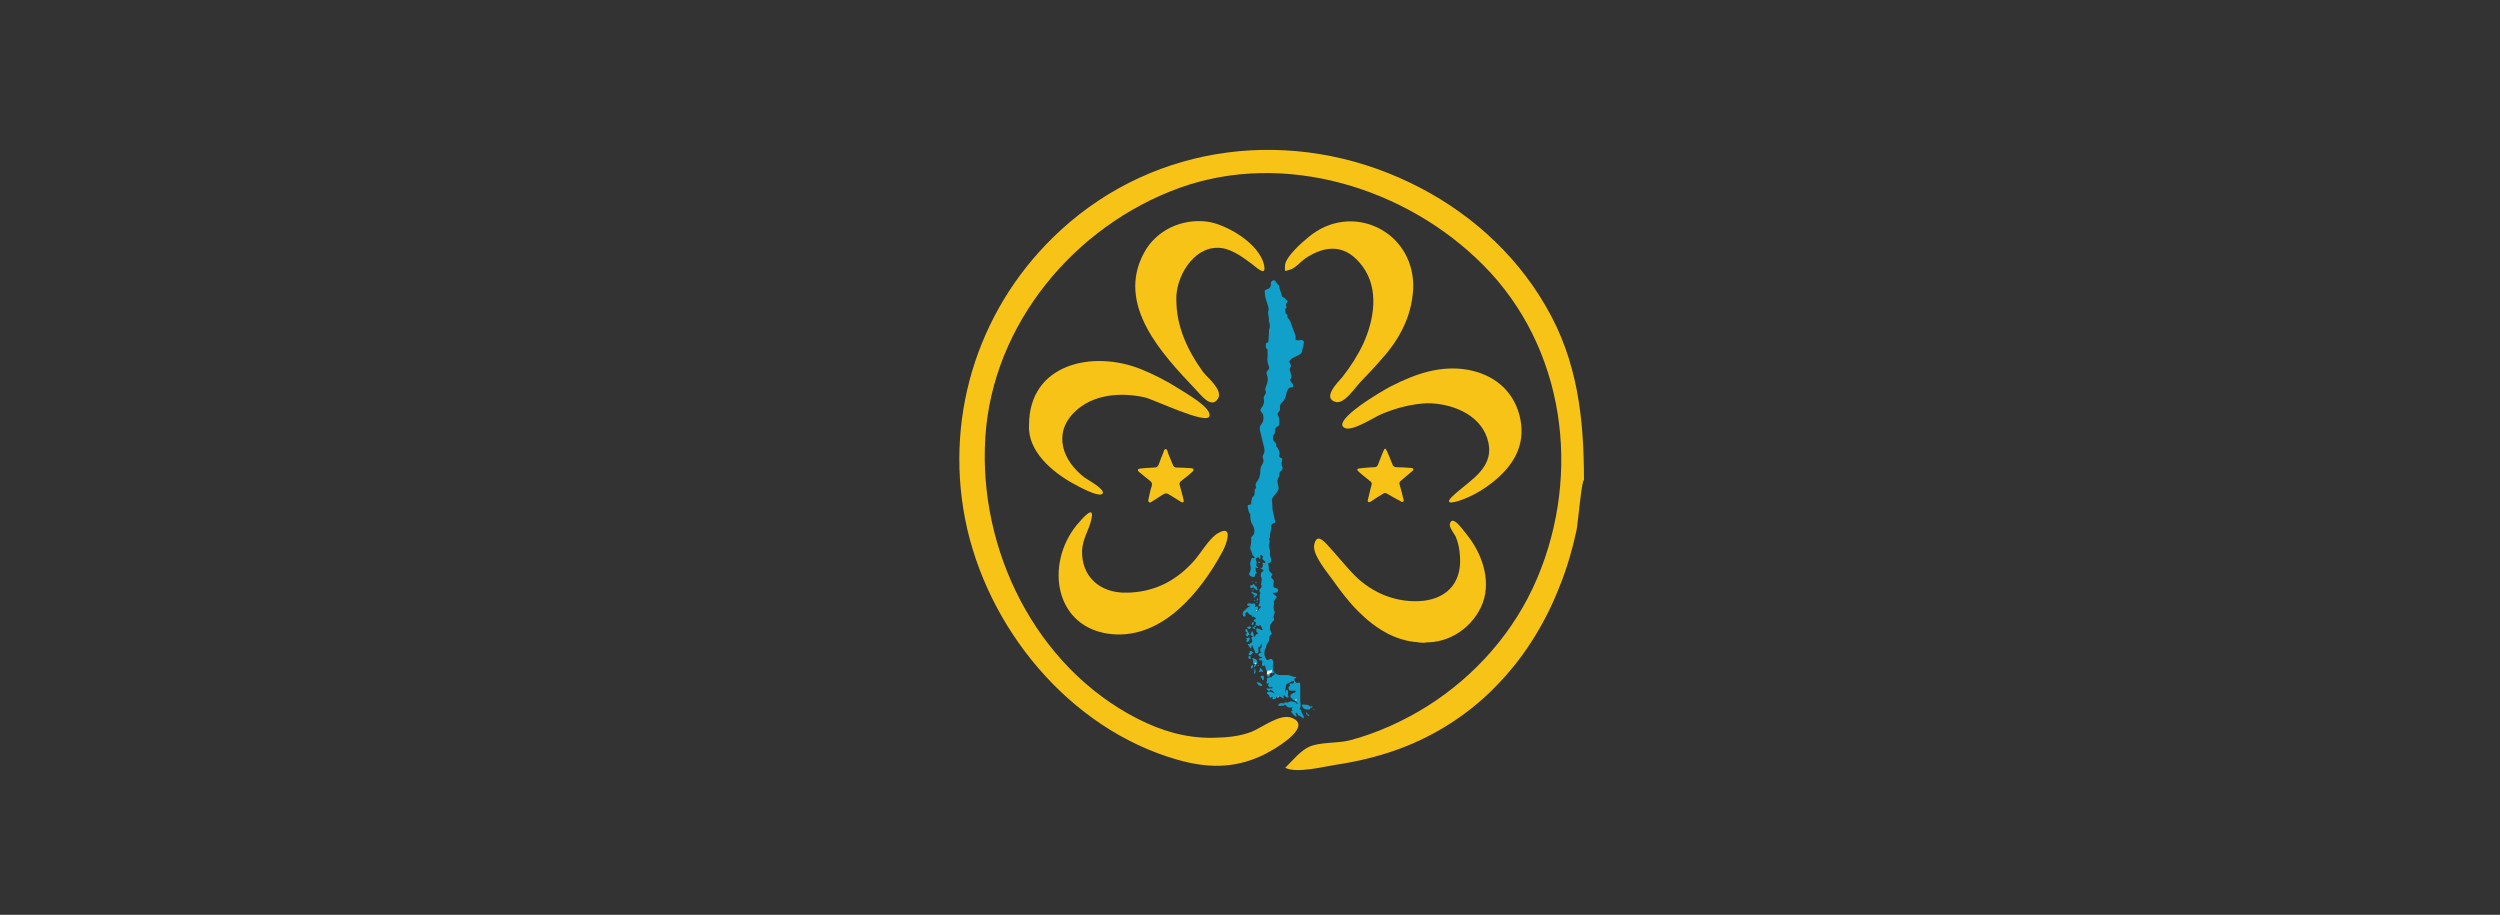 <?xml version="1.0" encoding="utf-8"?>
<!-- Generator: Adobe Illustrator 23.0.0, SVG Export Plug-In . SVG Version: 6.00 Build 0)  -->
<svg version="1.1" id="Capa_1" xmlns="http://www.w3.org/2000/svg" xmlns:xlink="http://www.w3.org/1999/xlink" x="0px" y="0px"
	 viewBox="0 0 801 293.1" style="enable-background:new 0 0 801 293.1;" xml:space="preserve">
<rect x="0" y="0" width="801" height="293.1" fill="#333333" stroke="none"/>
<style type="text/css">
	.st0{fill:#F7C316;}
	.st1{fill:#10A0CA;}
	.st2{fill:#FFFFFF;}
</style>
<title>Mesa de trabajo 2</title>
<g>
	<path class="st0" d="M507.5,153.8c-0.8,0.2-1.9,13.9-2.4,16.2c-1.3,6-3,11.9-5.3,17.6c-4.4,11.4-10.8,22-19.2,30.9
		c-9,9.7-20.3,17.1-32.7,21.6c-6.4,2.3-13,3.9-19.7,4.9c-4,0.6-12.8,2.9-16.4,1c2.2-2.2,5-5.6,7.8-6.8c3.6-1.5,9-1,12.9-2
		c8.7-2.3,17-6.1,24.6-10.8c15.6-9.8,28.2-24.1,35.4-41.1c14.3-33.7,8.9-74-17.2-100.3c-24.7-24.9-63.8-36.9-97.4-24.8
		c-33.7,12.2-59.9,43.7-62.2,79.9c-2.3,36,16.1,73.5,48.8,90.2c7.7,3.9,15.4,6.2,24.1,6.1c4.2-0.1,8.4-0.4,12.3-1.9
		c3.4-1.3,9.2-6,13-4.5c7.4,2.9-6.8,10.9-9.8,12.2c-9,4.1-17.5,3.9-26.9,1.2c-34.7-9.9-61.2-42.4-68-77.2
		c-6.6-34.2,4.9-68.9,30.7-92.5c30.7-28.1,74.6-33.1,111.8-15.2c18,8.6,33.5,22.2,43.5,39.5C505.5,115.5,507.5,134.1,507.5,153.8
		C507.4,153.8,507.5,149.2,507.5,153.8z"/>
	<path class="st1" d="M401.3,206.6c-0.4,0.3-0.3,0.7-0.4,1.2c-0.6-0.3-0.8-0.9-1.1-1.4c0.2-0.4,0.6,0.3,0.7-0.1
		c0.1-0.4,0.5-0.3,0.6-0.5c0.2-0.3,0.1-0.7,0-1c-0.2-0.6-0.2-0.6,0.4-0.9c-0.3-0.1-0.7-0.3-0.9-0.6c0.3-0.3,0.3-0.8,0.6-1.2
		c0.3,0.5,0.5,1,0.5,1.5c0,0.2,0,0.3,0.2,0.4c0.1,0,0.3-0.1,0.3-0.2c0-0.6,0.5-0.6,0.9-0.7c-0.2-0.5-0.7-0.7-0.6-1.2
		c0-0.6,0.2-0.7,0.7-0.5c0.3,0.1,0.5,0.2,0.8,0.4c0.2,0.1,0.4,0.2,0.5,0c0.3-0.3-0.2-0.2-0.2-0.4c0-0.2-0.1-0.4-0.2-0.6
		c-0.1-0.4-0.3-0.7-0.8-0.3c-0.3,0.2-0.6-0.1-0.8-0.2c-0.4-0.1-0.2-0.4-0.1-0.7c0.1-0.3-0.1-0.3-0.3-0.4c-0.2,0-0.4-0.1-0.4-0.3
		c0-0.3,0.1-0.4,0.4-0.5c0.4-0.1,0.4-0.3,0.1-0.5c-0.1-0.1-1.3-0.8-1.4-0.8c-0.3-0.2-0.7-0.3-0.9-0.7c-0.1-0.2-0.2-0.4-0.4-0.3
		c-0.2,0.2-0.6,0.3-0.5,0.7c0,0.1,0.1,0.2,0.1,0.3c0,0.2,0,0.3-0.2,0.4c-0.2,0-0.3,0.1-0.5-0.1c-0.4-0.4-0.3-1.2,0.1-1.6
		c0.7-0.5,1.1-1.2,1.9-1.5c0,0,0-0.1,0.1-0.2c0,0-0.1-0.1-0.1-0.1c-0.3,0.2-0.6,0.2-0.8-0.2c-0.1-0.3,0.2-0.4,0.7-0.5
		c0.5,0,0.9,0.4,1.4,0c0.2-0.1,0.4,0.2,0.5,0.4c0.1,0.3-0.1,0.5-0.2,0.7c0.1,0.1,0.2,0.1,0.2,0.1c0.3,0,0.5-0.4,0.8-0.1
		c0.2,0.3,0.1,0.5,0,0.8c0,0.1,0,0.3-0.1,0.4c-0.1,0.1-0.2,0.3-0.1,0.4c0.1,0,0.1-0.2,0.2-0.3c0.3-0.4,0.6-0.8,0.9-1.1
		c0.1-0.1,0-0.4-0.1-0.4c-0.8,0.3-0.5-0.4-0.5-0.5c0.5-0.6,0.3-1.3,0.3-1.9c0-0.6-0.1-1.2,0.2-1.7c0.1-0.1,0-0.3-0.1-0.3
		c-0.4-0.5-0.2-0.9,0.2-1.3c0.3-0.3,0.5-0.6,0.2-1.1c-0.1-0.1-0.1-0.4,0-0.6c0.2-0.8,0.3-1.5-0.2-2.2c0.2-0.5-0.1-1.2,0.7-1.5
		c0.3-0.1,0.2-0.4,0-0.6c-0.2-0.2-0.6-0.1-0.7-0.4c0.6-0.2,0.8-0.5,0.7-1.2c-0.1-0.7-0.1-0.7,0.6-0.5c0.1,0,0.1,0,0.2-0.1
		c0.1-0.5-0.4-0.6-0.7-0.9c-0.2-0.3-0.4-0.5-0.1-0.8c0.2-0.3-0.2-0.8-0.6-0.8c-0.1,0-0.2,0.1-0.2,0.2c-0.1,0.3,0.1,0.5,0.1,0.8
		c0,0.2-0.1,0.3-0.3,0.3c-0.3,0,0-0.2-0.1-0.3c0-0.1-0.1-0.2-0.2-0.2c-0.7,0-1.1,0.3-0.9,0.9c0.2,0.5,0.4,1,0.1,1.6
		c-0.1,0.2,0.1,0.3,0.2,0.4c0.2,0.1,0.3,0.3,0.5,0.4c-0.3,0.2-0.6,0-1-0.1c0.3,0.6-0.1,1.2,0.4,1.6c0.1,0.1,0.1,0.3,0,0.3
		c-0.6,0.1-0.5,0.5-0.5,0.9c0,0.1-0.1,0.1-0.2,0.2c-0.4,0.2-1.3-0.1-1.5-0.5c-0.1-0.2-0.3-0.4-0.1-0.7c0.5-0.8,0.6-1.6,0.3-2.5
		c-0.2-0.6,0.1-1.2,0.3-1.8c0-0.2,0-0.3,0.2-0.5c0.3,0,0.6,0,1,0c-0.3-0.5-0.8-0.8-0.9-1.3c-0.1-0.5-0.3-0.9-0.5-1.4
		c-0.1-0.3-0.2-0.6-0.1-0.9c0.3-0.9,0.3-1.8,0.3-2.7c0-0.2-0.1-0.4,0.2-0.6c0.9-0.7,0.9-1.6,0.7-2.6c-0.1-0.3-0.2-0.7-0.4-1
		c-0.6-0.9-0.8-1.8-0.8-2.9c0-0.3,0.1-0.7-0.2-0.9c-0.5-0.6-0.4-1.3-0.6-2c-0.1-0.6,0-0.7,0.6-0.8c0.3,0,0.5-0.1,0.5-0.5
		c0-0.3,0-0.7,0.1-1c0.1-0.4,0.1-0.8,0.5-1.1c0.4-0.3,0.5-0.8,0.5-1.3c0-0.4-0.1-0.9,0.3-1.3c0.1-0.2,0.2-0.4,0.1-0.6
		c-0.4-0.9,0.3-1.5,0.7-2.1c0.4-0.7,0.6-1.5,0.7-2.2c0-0.2,0-0.4,0-0.6c0.1-0.7,0-1.3,0.5-2c0.4-0.6,0.8-1.4,0.3-2.3
		c-0.1-0.3-0.1-0.6,0.1-0.9c0.6-0.9,0.5-1.9,0.2-2.9c-0.4-1.7-0.8-3.3-1.2-5c-0.2-0.8,0-1.5,0.5-2.1c0.5-0.6,0.6-1.1,0.6-1.8
		c0-0.6,0-1.2-0.5-1.8c-0.6-0.6-0.6-1,0-1.7c0.6-0.8,0.9-1.7,0.6-2.7c-0.1-0.5,0.2-1.1,0.5-1.5c0.2-0.4,0.3-0.6,0.1-1
		c-0.2-0.5-0.1-0.9,0.1-1.4c0.5-1.2,0.9-2.5,0.3-3.8c-0.2-0.5-0.1-1.1,0.3-1.4c0.5-0.5,0.5-0.9,0.3-1.5c-0.1-0.3-0.2-0.6-0.3-0.8
		c-0.1-0.6-0.2-1.2-0.1-1.9c0.1-0.7,0-1.6,0-2.3c0-0.1,0-0.3-0.1-0.4c-0.7-0.4-0.4-1-0.4-1.6c0-0.3,0.1-0.4,0.4-0.4
		c0.4,0,0.4-0.3,0.4-0.5c0.1-1.1,0.1-2.1,0.2-3.2c0-0.1,0-0.3,0-0.4c0.4-1,0.3-1.9-0.1-2.9c0.3-1.1-0.5-2.2-0.1-3.3
		c0.2-0.7-0.1-1.3-0.3-2c-0.3-1-0.7-2-0.8-3c0-0.3,0-0.6-0.1-1c0-0.4,0.1-0.6,0.5-0.7c0.2-0.1,0.5-0.2,0.7-0.3
		c0.5-0.3,0.9-0.8,0.8-1.5c0-0.2-0.1-0.5,0.1-0.7c0.5-0.6,1.1-0.7,1.5,0c0.3,0.4,0.5,0.8,0.9,1.1c0.2,0.1,0.2,0.3,0.2,0.4
		c0,1.1,0.7,2,0.8,3.1c0,0.1,0,0.2,0.1,0.2c0.9,0.1,1.1,1.1,1.8,1.3c0,0.3-0.2,0.4-0.3,0.6c-0.3,0.3-0.4,0.7-0.2,1.1
		c0.2,0.4,0.1,0.6-0.2,0.8c-0.1,0.1-0.3,0.2-0.2,0.3c0.3,0.5-0.1,1.2,0.6,1.5c0.2,0.1,0.2,0.3,0.2,0.4c-0.1,0.5,0.1,0.8,0.4,1.1
		c0.3,0.2,0.4,0.6,0.6,1c0.4,1.3,0.9,2.5,1.4,3.8c0.2,0.4,0.3,0.9,0.2,1.4c-0.1,0.3,0,0.5,0.4,0.6c0.3,0,0.6,0.1,0.9,0
		c1.2-0.3,1.5,0.4,1.3,1.3c-0.2,0.8-0.4,1.6-0.6,2.5c-0.1,0.4-0.3,0.6-0.7,0.8c-0.7,0.3-1.3,0.7-2,1c-0.4,0.2-0.7,0.4-0.9,0.7
		c-0.5,0.5-0.5,0.7-0.1,1.3c0.3,0.4,0.3,0.8,0,1.2c-0.2,0.3-0.2,0.6-0.1,0.9c0.1,0.5,0.3,0.9,0.4,1.4c0.1,0.4,0.2,0.9-0.2,1.3
		c-0.4,0.4,0,0.7,0.2,1c0.2,0.3,0.5,0.6,0.6,1c0.1,0.3,0.1,0.6-0.3,0.7c0,0-0.1,0-0.1,0c-1.1,0-1.4,0.8-1.7,1.7c0,0.1,0,0.1,0,0.2
		c-0.3,1.2-0.6,2.3-1.6,3.1c-0.4,0.4-0.6,1-0.5,1.6c0.1,0.5,0,0.9-0.4,1.3c-0.4,0.3-0.5,0.8-0.2,1.2c0.5,0.8,0.4,1.7,0.4,2.6
		c0,0.4-0.2,0.7-0.5,0.8c-0.8,0.3-0.9,0.9-0.9,1.7c0,0.4,0,0.7-0.4,1c-0.4,0.4-0.3,1.7,0.1,2.1c0.4,0.4,0.8,0.7,0.7,1.3
		c-0.1,0.2,0.1,0.4,0.3,0.6c0.4,0.5,0.6,1,0.7,1.6c0.1,0.3,0.2,0.5,0,0.8c-0.2,0.5,0,0.8,0.5,1c0.4,0.1,0.5,0.4,0.4,0.8
		c-0.1,0.6-0.4,1.2,0,1.9c0.2,0.5,0.3,1.1-0.4,1.5c-0.3,0.2-0.5,0.6-0.5,1c0,0.4,0,0.8-0.2,1c-0.7,1-0.3,2-0.1,3
		c0.2,0.6,0,1.1-0.4,1.7c-0.4,0.7-1.2,1.2-1.5,2c-0.1,0.2-0.2,0.3-0.2,0.5c0.3,1.5,0,3,0.5,4.5c0.3,0.7,0.2,1.6,0.6,2.3
		c0.2,0.4,0,0.6-0.4,0.7c-0.8,0.2-1.1,0.8-0.9,1.6c0,0.3-0.1,0.5-0.1,0.8c-0.1,0.6-0.4,1.2-0.3,1.9c0,0.2,0,0.4-0.2,0.6
		c-0.1,0.1-0.2,0.3-0.1,0.4c0.4,0.3,0.2,0.7,0.1,1.1c-0.2,0.6-0.2,1.1,0,1.7c0.2,0.5,0.3,0.9,0.2,1.4c-0.1,0.6,0.1,1.2,0.3,1.8
		c0.1,0.2,0.1,0.4,0.1,0.7c0,0.4,0,0.6-0.5,0.7c-0.5,0-0.6,0.3-0.4,0.7c0.2,0.3,0.1,0.6,0.1,0.9c-0.1,0.7,0.2,1.2,0.7,1.6
		c0.4,0.3,0.7,0.5,0.2,1c-0.2,0.2-0.2,0.5,0,0.7c0.2,0.2,0.3,0.3,0.5,0.5c0.2,0.2,0.3,0.4,0.2,0.7c-0.1,0.3-0.1,0.7-0.1,1.1
		c0,0.7,0,0.7,0.7,0.9c0.2,0,0.4,0.1,0.5,0.2c0.2,0.1,0.4,0.3,0.3,0.5c-0.2,0.3,0,0.8-0.6,0.8c-0.4,0-0.8,0-1.2,0.1
		c0.3,0.4,0.7,0.6,1,0.8c0.4,0.4,0.5,0.5,0.1,0.9c-0.1,0.2-0.2,0.4-0.4,0.6c-0.2,0.3-0.4,0.5-0.2,0.9c0,0.1,0,0.2,0,0.3
		c-0.1,0.8-0.3,1.7,0.2,2.5c0.1,0.2,0,0.4-0.1,0.7c-0.2,0.5-0.4,1.1-0.1,1.7c0.2,0.4-0.2,0.5-0.4,0.7c-0.6,0.6-1,1.3-0.9,2.3
		c0,0.4,0.2,0.8,0.4,1.2c0.2,0.4,0.2,0.6-0.1,0.8c-0.3,0.2-0.5,0.5-0.5,0.9c0.1,0.7-0.2,1.3-0.6,1.8c-0.2,0.3-0.4,0.6-0.4,1
		c0,0.3-0.1,0.4-0.2,0.6c-0.6,1.1-0.5,2.5,0.2,3.5c0.2,0.3,0.4,0.4,0.7,0.2c0.4-0.2,0.8-0.4,1.2-0.1c0.4,0.4,0.4,0.9,0.3,1.4
		c-0.1,0.7-0.1,1.5,0.1,2.2c0.3,0.8,1,1.3,2,1.4c0.7,0,1.5,0,2.2,0c0.3,0,0.6,0,1,0.1c0.7,0.2,1.4,0.6,2.1,0.5c0,0.1,0,0.1,0,0.2
		c-0.1,0.3-0.8,0.2-0.6,0.8c0.1,0.3,0.3,0.6,0.6,0.8c0.3,0.3,0.5,0.2,0.8,0c0.2-0.1,0.4,0.1,0.4,0.3c0.1,0.2,0.1,0.4,0.1,0.7
		c0,1.4,0,2.9,0,4.3c0,0.5,0,1.1,0.1,1.6c0.1,0.5,0,1.1-0.3,1.6c0.2,0.2,0.6,0,0.5,0.5c-0.1,0.3,0.3,0.8,0.5,1.2
		c0.3,0.4,0.4,0.8,0.3,1.3c-0.6-0.2-0.9-0.8-1.6-0.9c-0.2-0.1-0.3-0.5-0.5-0.8c-0.1-0.1-0.3-0.2-0.4-0.1c-0.2,0.1-0.1,0.3,0,0.4
		c0.1,0.3,0.4,0.5,0.1,0.9c-0.7-0.4-1.1-1-1.6-1.6c0,0,0-0.1,0-0.1c0-0.3,0.3-0.2,0.4-0.3c0.2-0.2-0.3-0.2-0.2-0.5
		c0-0.2,0.2-0.3,0.4-0.5c-0.4,0-0.7,0-0.9,0c-0.5,0-0.9-0.1-1.2-0.5c-0.3-0.3-0.5-0.7-0.9-0.1c-0.6,0-1.3,0.1-1.9,0
		c0.5-0.8,0.8-0.9,1.6-0.8c0.3,0.1,0.6,0.2,0.6-0.3l0,0c0.2,0.1,0.5,0,0.7,0.1c0.1,0.1,0.3,0.1,0.4,0c0.8-0.7,1.7-0.3,2.5,0
		c0.1,0,0.1,0,0.2,0c0,0.2-0.1,0.4,0.1,0.5c0.3-0.2,0.5-0.4-0.1-0.6c0-0.4-0.4-0.4-0.7-0.6c-0.4-0.2-0.8-0.5-1.1-0.9
		c-0.3-0.5-0.2-0.9,0.3-1.2c0.3-0.2,0.6-0.3,1-0.4c0.2-0.1,0.2-0.2,0.2-0.4c0-0.2-0.2-0.2-0.3-0.2c-0.4,0-0.8,0-1.2,0
		c-0.4,0-0.6-0.1-0.7-0.5c-0.1-0.4-0.2-0.7,0.2-0.9c0.4-0.2,0.1-0.3,0.1-0.5c-0.1-0.3,0-0.4,0.3-0.4c0.9,0.1,0.9,0.1,1.2-0.7
		c-0.4-0.2-0.7,0-1,0.1c-0.4,0.2-0.8,0.5-1.3,0.7c-0.3,0.2-0.4,0.4-0.4,0.7c0,0.7-0.3,1.3-0.2,1.9c0,0.2,0,0.4,0,0.6
		c-0.2,0.7-0.4,0.8-1,0.6c-0.2-0.1-0.4-0.1-0.5-0.2c-0.9-0.4-1.2-0.2-1.4,0.8c-0.1,0.4-0.8,0.7-1.1,0.5c-0.3-0.2,0-0.5,0-0.7
		c-0.2-0.1-0.3,0-0.4,0.1c-0.3,0.3-0.6,0.2-0.6-0.1c-0.1-0.7-0.6-0.9-1-1.2c0.6-0.7,1.2-0.7,2.5,0.1c-0.1-0.6-0.6-0.9-1.1-1.1
		c0,0-0.1,0-0.2,0c-0.7,0.7-0.9-0.1-1.3-0.5l0,0c0.6-0.1,1.3,0.1,2-0.1c-0.1-0.3,0-0.8-0.6-0.3c-0.4,0.3-0.6-0.3-0.8-0.5
		c-0.3-0.2,0.1-0.4,0.2-0.5c0-0.1,0-0.1,0.1-0.2c-0.2-0.2-0.5,0.2-0.7,0c-0.2-0.2-0.2-0.5,0-0.7c0.2-0.4-0.1-0.7,0-1
		c0.2-0.3,0.6,0,0.8-0.3c0.3-0.1,0.8,0.3,0.9-0.4c0,0,0.1,0,0.2-0.1c0.6-0.3,0.7-0.3,0.6-1.1c-0.3-0.1-0.3,0.4-0.7,0.3
		c-0.6-0.2-0.6-0.1-0.8,0.5c0,0.2-0.1,0.4-0.2,0.6c-0.4,0-0.8,0-0.7-0.5c0-0.7-0.1-1.3-0.4-1.9c-0.2-0.4-0.2-0.8-0.3-1.2
		c-0.3,0-0.4,0.4-0.7,0.2c-0.4-0.3-0.3-0.7-0.2-1c0.1-0.7,0.1-0.7-0.5-0.8c-0.3,0-0.5-0.1-0.6-0.5c0.3-0.3,1,0.1,1.1-0.6
		c-0.5,0-1,0-1.2-0.6c-0.1-0.4,0.2-0.6,1.1-0.9c-0.1-0.2-0.6,0-0.5-0.4c0-0.3-0.2-0.6,0.1-0.9c0.4-0.4,0.5-0.9,0.3-1.5
		c-0.3,0.2-0.2,0.5-0.3,0.7c-0.1,0.1-0.1,0.4-0.2,0.4c-0.8-0.2-0.4,0.4-0.5,0.7c0,0.2,0,0.5,0,0.7c0,0.6-0.1,0.6-0.9,0.7
		C401.8,207.8,401.2,207.2,401.3,206.6c0.1,0,0.1,0,0.1-0.1c0,0-0.1-0.1-0.1-0.1C401.4,206.5,401.4,206.6,401.3,206.6z"/>
	<path class="st0" d="M452.8,91.5c-0.1,8.3-3.5,15.7-8.8,22c-2.7,3.2-5.5,6.2-8.4,9.2c-1.5,1.6-4.9,6.8-7.6,6.1
		c-4.6-1.2,0.8-6.5,2.1-8c2.6-3.3,4.9-6.9,6.7-10.7c3.5-7.7,5.1-17.5-0.2-24.7c-5.1-7-11.5-7.2-18.4-2.6c-1.4,1-3.3,3.2-4.9,3.6
		c-2.1,0.6-1.5,0.7-1.6-1.1c-0.1-2.8,5.5-7.7,7.5-9.3C432.9,64.5,452.7,73.8,452.8,91.5C452.7,98.2,452.8,90.2,452.8,91.5z"/>
	<path class="st0" d="M376.9,96.1c0,8.5,3.6,16.2,8.5,23c1.4,1.9,6.4,5.7,4.9,8.5c-2.1,3.8-5.8-1.4-7.3-2.9
		c-10.6-11.2-25.6-27-16.4-43.8c3.9-7.2,12.1-10.9,20.1-9.9c6.2,0.8,16.8,7,18.3,13.9c0.9,4.1-2.5,0.7-4.4-0.7
		c-3-2.2-6.6-4.8-10.4-4.8C382.2,79.2,376.6,89,376.9,96.1C376.8,102.2,376.8,93.5,376.9,96.1z"/>
	<path class="st0" d="M457.3,129.2c-5,0.2-9.9,1.5-14.5,3.4c-2.3,0.9-9.5,5.8-12,4.5c-4.4-2.3,12.4-12.1,14.8-13.3
		c7.8-4,16-6.9,24.8-5.3c8,1.5,14.2,6.3,16.4,14.4c2.3,8.7-1.2,15.5-7.8,21c-3,2.5-6.4,4.6-10,6c-2.5,1-7.1,2.3-3.3-1.2
		c5.5-5.1,13.8-9,10.8-18.3C473.9,132.5,464.8,129.2,457.3,129.2C454.1,129.3,458.1,129.2,457.3,129.2z"/>
	<path class="st0" d="M329.7,136.2c0-19.8,20.6-24.1,35.9-17.9c4.2,1.7,8.3,3.8,12.2,6.3c1.8,1.2,10.4,5.9,9.7,8.7
		c-0.7,3-17.7-5.3-20.8-6c-7.7-1.7-16.7-1-22.5,4.8c-7,6.9-3.6,15.7,3.3,20.9c0.9,0.7,6.6,3.7,5.8,5.1c-1,1.6-8.4-2.6-9.3-3.1
		C337.3,151.4,329.2,144.6,329.7,136.2C329.7,130.9,329.7,137.4,329.7,136.2z"/>
	<path class="st0" d="M456.2,205.8c-8.3,0.2-15.3-4.2-21-9.9c-3-3-5.6-6.4-8-9.8c-1.8-2.6-6.9-8.4-6.1-11.7c0.8-3.3,2.6-1.5,4.3,0.3
		c2.6,2.8,5,5.8,7.6,8.6c5.6,6.1,13.3,9.7,21.7,9.3c8.4-0.4,13.6-5.5,13.1-14c-0.1-2.3-0.5-4.6-1.4-6.7c-0.3-0.6-2.1-3-1.9-3.9
		c0.7-3.4,4.1,1.6,5.4,3.2c4.8,5.9,7.9,14.4,5.2,21.9C472.2,200.8,464.5,206.2,456.2,205.8C449.8,206,460.1,206,456.2,205.8z"/>
	<path class="st0" d="M360.8,189.9c8.7-0.1,15.6-3.5,21.4-9.8c2.3-2.4,5.2-7.7,8.1-9.3c4.9-2.8,2.8,3.3,1.4,5.9
		c-6.9,12.8-19.1,27.9-35.3,26.5c-18.6-1.7-21.7-22.4-11.4-35c1.7-2,6-7.1,4.6-1.5c-0.8,3.3-2.7,5.9-2.9,9.6
		C346.4,184.7,352.4,190,360.8,189.9C365,189.8,357.5,189.9,360.8,189.9z"/>
	<path class="st0" d="M367.9,160.2c0.1-0.5,0.3-1.1,0.4-1.8c0.2-0.9,0.4-1.8,0.7-2.6c0.2-0.8,0.1-1.3-0.6-1.8
		c-1.1-0.8-2.1-1.7-3.2-2.6c-0.3-0.2-0.7-0.5-0.6-0.9c0.1-0.4,0.6-0.3,1-0.4c1.4-0.2,2.8-0.2,4.2-0.3c0.8,0,1.2-0.3,1.5-1.1
		c0.4-1.2,0.9-2.4,1.4-3.6c0.2-0.5,0.2-1.2,0.8-1.2c0.5,0,0.6,0.7,0.7,1.2c0.5,1.1,1.5,3.7,1.6,3.9c0.2,0.5,0.6,0.8,1.2,0.8
		c1.5,0,3,0.1,4.5,0.2c0.1,0,0.8,0,0.9,0.4c0.1,0.3-0.2,0.5-0.3,0.7c-1.1,1-2.2,1.9-3.4,2.8c-0.9,0.7-0.9,0.9-0.6,2
		c0.4,1.3,1.1,4.2,1.1,4.2c0,0.3,0.2,0.6-0.1,0.8c-0.2,0.2-0.5,0-0.7-0.1c-1.1-0.7-2.3-1.4-3.4-2.1c-1.2-0.8-1.6-0.8-2.8,0
		c-1,0.7-3.5,2.2-3.6,2.3C368.1,161,367.9,160.8,367.9,160.2z"/>
	<path class="st0" d="M443.8,157.9c-0.4,0-4.5,2.7-4.6,2.8c-0.3,0.2-0.6,0.3-0.8,0.1c-0.3-0.2-0.2-0.5-0.1-0.8
		c0.3-1.4,1.1-4.4,1.1-4.5c0.3-0.6,0-1.1-0.5-1.4c-1-0.8-3.6-2.9-3.8-3.2c-0.4-0.4-0.3-0.7,0.3-0.8c0.5-0.1,3.8-0.4,4.9-0.4
		c0.6,0,1-0.3,1.2-0.8c0.5-1.2,1.7-4.5,2-4.9c0.2-0.3,0.4-0.3,0.6,0c0.3,0.5,1.6,3.6,2,4.7c0.2,0.7,0.7,1,1.4,1
		c1.4,0,2.8,0.1,4.2,0.2c0.1,0,0.9,0,1.1,0.3c0.2,0.3-0.1,0.6-0.4,0.8c-1.1,1-2.3,1.9-3.4,2.9c-0.6,0.4-0.8,0.9-0.5,1.6
		c0.4,1.4,0.8,2.8,1.1,4.2c0.1,0.3,0.3,0.8,0,1c-0.4,0.3-0.7,0-1-0.2C447.1,159.8,444.1,157.9,443.8,157.9z"/>
	<path class="st1" d="M418.1,225.8c0.6,0,1.2,0,1.6,0.5c0.2,0.2,0.3,0.1,0.5,0c0.2-0.1,0.3,0,0.3,0.2c0,0.2-0.1,0.3-0.3,0.2
		c-0.2-0.1-0.2-0.1-0.3,0.1c-0.3,0.7-0.4,0.6-1.2,0.5c-0.7-0.1-1.2-0.2-1.4-1c-0.2-0.5-0.2-0.6,0.4-0.6
		C417.9,225.8,418,225.8,418.1,225.8z"/>
	<path class="st1" d="M411.3,223.8c-0.6-0.1-0.9-0.7-1.5-0.6c0-0.1-0.1-0.3-0.2-0.2c-0.2,0.1-0.1,0.2,0.1,0.3c0,0.3-0.1,0.5-0.4,0.3
		c-0.3-0.2-0.5-0.5-0.7-0.8c-0.1-0.2,0.2-0.6,0.5-0.7c0.4-0.1,1.8,0.6,2,1C411.4,223.3,411.3,223.6,411.3,223.8L411.3,223.8z"/>
	<path class="st1" d="M412.4,220.9c0.3,0.4,0.4,0.9,0.3,1.3c-0.1,0.3-0.1,0.5,0.1,0.8c0.1,0.1,0.1,0.3,0,0.4
		c-0.1,0.1-0.3,0.1-0.4,0.1c-0.7-0.2-1.1-1-0.6-1.6C411.9,221.5,412,221.1,412.4,220.9z"/>
	<path class="st1" d="M400.6,187.9c0-0.2,0-0.5,0.4-0.4c0.2,0.1,0.3-0.1,0.4-0.2c0.3-0.3,0.5-0.2,0.6,0.2c0,0.2,0.2,0.3,0.4,0.4
		c0.2,0.1,0.4,0.1,0.3,0.4c-0.1,0.3,0.4,0.6,0.1,0.8c-0.4,0.2-0.4-0.3-0.6-0.4c-0.2-0.1-0.5-0.2-0.6-0.5c-0.1-0.3-0.2-0.1-0.3,0.1
		c-0.1,0.2-0.3,0.2-0.5,0.1C400.5,188.3,400.6,188.1,400.6,187.9z"/>
	<path class="st1" d="M401.9,212.7c-0.1,0-0.4,0-0.4-0.2c0-0.6-0.1-1.1-0.2-1.7c0.4,0,0.7,0.4,1,0.4c0.4,0.1,0.5,0.6,0.5,1.1
		c0,0.3-0.1,0.4-0.4,0.4l0,0c0-0.2,0-0.3-0.2-0.4C402.1,212.3,402,212.4,401.9,212.7L401.9,212.7z"/>
	<path class="st1" d="M399.6,202.8c-0.2-0.3-0.6-0.5-0.6-0.8c0-0.2,0-0.3,0.2-0.4c0.2-0.1,0.3,0,0.4,0.2c0.2,0.5,0.5,0.9,0.7,1.4
		c0.1,0.2,0.1,0.4-0.2,0.3c-0.2-0.1-0.2-0.1-0.2,0.1c0,0.4-0.1,0.4-0.4,0.2c-0.5-0.3-0.5-0.4-0.1-0.8
		C399.4,202.9,399.5,202.9,399.6,202.8z"/>
	<path class="st1" d="M402.6,218.6c0.8-0.1,1.3,0.3,1.7,0.7c0.1,0.1,0.2,0.2,0.1,0.3c-0.1,0.2-0.2,0.2-0.4,0.2
		c-0.3,0-0.5-0.1-0.7-0.3C403.1,219.3,402.9,219,402.6,218.6z"/>
	<path class="st1" d="M399.2,204.5c0.2,0,0.3,0,0.5-0.1c0.2-0.1,0.4-0.2,0.6-0.1c0.2,0.2,0.1,0.5,0,0.7c-0.1,0.3-0.3,0.5-0.6,0.8
		c-0.2-0.3-0.7-0.5-0.1-0.9C399.5,204.8,399.4,204.7,399.2,204.5z"/>
	<path class="st1" d="M401.5,209.1c-0.3,0.2-0.5,0.4-0.7,0.7c-0.3,0.3-0.5,0.1-0.7-0.1c-0.2-0.2,0-0.3,0.1-0.4c0,0,0.1-0.1,0.2-0.1
		c0.2-0.1-0.3-0.5,0.2-0.6C401,208.5,401.2,208.7,401.5,209.1z"/>
	<path class="st1" d="M402.3,191c-0.4-0.3-0.8-0.7-1.2-1c-0.1-0.1-0.2-0.2,0-0.4c0.1-0.1,0.2,0,0.3,0.1c0.3,0.2,0.6,0.3,1,0.4
		c0.3,0,0.4,0.2,0.4,0.5C402.7,190.8,402.6,190.9,402.3,191L402.3,191z"/>
	<path class="st1" d="M404.9,217.2c0,0.1,0,0.3,0,0.4c0,0.1,0,0.3-0.2,0.3c-0.2,0.1-0.2-0.1-0.3-0.2c-0.1-0.2-0.1-0.5-0.4-0.6
		c-0.2-0.1-0.2-0.3,0-0.4c0.2-0.2,0.4-0.3,0.7-0.2c0.2,0.1,0.2,0.2,0.2,0.4C404.9,216.9,404.9,217.1,404.9,217.2z"/>
	<path class="st1" d="M403.3,215.2c0.3-0.3,0.4-0.7,0.4-1.2c0.6,0.2,0.8,0.7,1,1.2c-0.3,0.2-0.4,0-0.6-0.1
		C403.8,215.1,403.7,215.5,403.3,215.2z"/>
	<path class="st1" d="M399.6,201c0.1-0.3,0.4-0.2,0.6-0.2c0.2,0,0.3-0.3,0.5,0c0.1,0.2,0.2,0.4,0,0.5c-0.2,0.2-0.4,0.3-0.6,0.2
		C399.9,201.4,399.7,201.3,399.6,201z"/>
	<path class="st1" d="M401.4,213c0.1,0.6,0.1,0.6-0.3,1.4C400.6,213.6,400.7,213.5,401.4,213z"/>
	<path class="st1" d="M402,214c0.4,0.8,0.4,1.4-0.1,2c-0.2-0.4-0.1-0.7,0-1C401.9,214.8,402,214.5,402,214z"/>
	<path class="st1" d="M400.6,211.2c-0.3,0-0.5-0.2-0.6-0.5c-0.1-0.3,0.1-0.5,0.4-0.5c0.3,0,0.3,0.2,0.3,0.4
		C400.7,210.8,400.8,211,400.6,211.2z"/>
	<path class="st1" d="M401.6,199.2c0.2,0.4,0,0.7-0.1,0.9c-0.1,0.2-0.3,0.2-0.4,0.1c-0.1-0.1-0.2-0.2-0.1-0.3
		C401.2,199.7,401.2,199.3,401.6,199.2z"/>
	<path class="st1" d="M402.5,212.7c0.1,0.5-0.2,0.8-0.6,1c-0.3-0.4,0.2-0.7,0.1-1l0,0C402.1,212.7,402.3,212.7,402.5,212.7
		L402.5,212.7z"/>
	<path class="st1" d="M401.9,200.9c0,0.2,0.3,0.4,0.1,0.7c-0.4-0.1-0.5-0.4-0.8-0.6C401.5,200.9,401.7,201,401.9,200.9L401.9,200.9z
		"/>
	<path class="st1" d="M419,229.1c-0.5-0.1-0.7-0.4-0.4-0.9C418.9,228.4,418.9,228.8,419,229.1L419,229.1z"/>
	<path class="st1" d="M401.9,201c0-0.1,0-0.2,0-0.3c0-0.2,0.1-0.3,0.3-0.3c0.1,0,0.2,0.1,0.2,0.2c0,0.2-0.1,0.3-0.3,0.3
		C402.1,200.9,402,200.9,401.9,201L401.9,201z"/>
	<path class="st1" d="M402.8,192.5c-0.1-0.1-0.1-0.1-0.1-0.1c0-0.2-0.1-0.5,0.2-0.7c0,0,0.1,0,0.1,0
		C403.2,191.9,403.2,192.2,402.8,192.5z"/>
	<path class="st1" d="M403.4,179.9c0.3,0.1,0.3,0.2,0.3,0.3c0,0.1-0.1,0.2-0.3,0.2c-0.2,0-0.2-0.1-0.2-0.2
		C403.2,180,403.3,179.9,403.4,179.9z"/>
	<path class="st1" d="M402.3,191c0,0.6-0.4,0.4-0.8,0.3C401.8,190.8,402.1,191,402.3,191L402.3,191z"/>
	<path class="st1" d="M401.5,197.3c0,0,0.1,0.1,0.1,0.1c0,0.2-0.1,0.3-0.3,0.3c-0.1,0-0.2,0-0.2-0.1
		C401.2,197.4,401.4,197.4,401.5,197.3z"/>
	<path class="st1" d="M418.9,229.1C419,229.1,419,229.1,418.9,229.1c0.2-0.1,0.3-0.3,0.5-0.1c0.2,0.2,0,0.3-0.1,0.4
		C419,229.5,419,229.2,418.9,229.1L418.9,229.1z"/>
	<path class="st1" d="M402.5,193c0.1-0.1,0.1-0.2,0.2-0.2c0.2,0,0.2,0.1,0.2,0.2c0,0.1-0.1,0.2-0.2,0.1
		C402.6,193.2,402.6,193.1,402.5,193z"/>
	<path class="st1" d="M401.7,189c0,0.2-0.2,0.2-0.3,0.2c-0.1,0-0.2-0.1-0.2-0.2c0-0.1,0.2-0.1,0.2-0.1
		C401.6,188.8,401.7,188.9,401.7,189z"/>
	<path class="st1" d="M403,213.1c0.1,0,0.3,0,0.3,0.2c0,0-0.1,0.1-0.1,0.1c-0.1,0-0.2-0.1-0.3-0.2
		C402.8,213.2,402.9,213.1,403,213.1z"/>
	<path class="st1" d="M402.1,192.2c0.1,0,0.2,0.1,0.1,0.2c-0.1,0.1-0.1,0.1-0.2,0.1c-0.1,0-0.2-0.1-0.2-0.2
		C401.9,192.2,402,192.1,402.1,192.2z"/>
	<path class="st1" d="M402.4,186.4c0.1,0.1,0.2,0.1,0.2,0.3c0,0.1-0.1,0.2-0.2,0.1c-0.1,0-0.1-0.1-0.2-0.2
		C402.3,186.5,402.3,186.4,402.4,186.4z"/>
	<path class="st1" d="M401.5,186.3c0,0.1-0.1,0.1-0.2,0.1c0,0-0.1-0.1-0.1-0.1c0-0.1,0.1-0.1,0.2-0.1
		C401.5,186.2,401.5,186.3,401.5,186.3z"/>
	<path class="st1" d="M421.1,227.4c-0.1,0.1-0.1,0.1-0.2,0.1c-0.1,0-0.1-0.1-0.1-0.2c0-0.1,0.1-0.1,0.2-0.1
		C421.1,227.3,421.1,227.3,421.1,227.4z"/>
	<path class="st1" d="M405.1,219.7c0,0-0.1-0.1-0.1-0.1C405.1,219.5,405.1,219.6,405.1,219.7L405.1,219.7z"/>
	<path class="st2" d="M405.8,216c0.1-0.2,0.2-0.4,0.2-0.6c0.1-0.6,0.2-0.7,0.8-0.5c0.4,0.1,0.4-0.5,0.7-0.3c0.1,0.8,0.1,0.8-0.6,1.1
		c-0.1,0-0.2,0-0.2,0.1C406.7,216.3,406.2,216,405.8,216C405.9,216,405.9,216,405.8,216z"/>
	<path class="st2" d="M415.1,224c0.6,0.1,0.3,0.3,0.1,0.6C415,224.4,415.1,224.2,415.1,224L415.1,224z"/>
	<path class="st2" d="M402.8,195.5c0,0.1-0.1,0.3-0.2,0.3c-0.2-0.1-0.1-0.3,0.1-0.4C402.7,195.5,402.8,195.5,402.8,195.5z"/>
	<path class="st2" d="M401.3,206.6c0,0,0-0.1,0.1-0.1c0,0,0.1,0.1,0.1,0.1C401.5,206.6,401.4,206.6,401.3,206.6L401.3,206.6z"/>
	<path class="st2" d="M409.7,223.3c-0.1-0.1-0.2-0.2-0.1-0.3c0.1-0.1,0.1,0.1,0.2,0.2C409.8,223.2,409.8,223.2,409.7,223.3z"/>
	<path class="st2" d="M402.5,212.7c-0.2,0-0.4,0-0.6,0c0-0.2,0.2-0.4,0.4-0.4C402.5,212.3,402.6,212.5,402.5,212.7z"/>
</g>
</svg>
